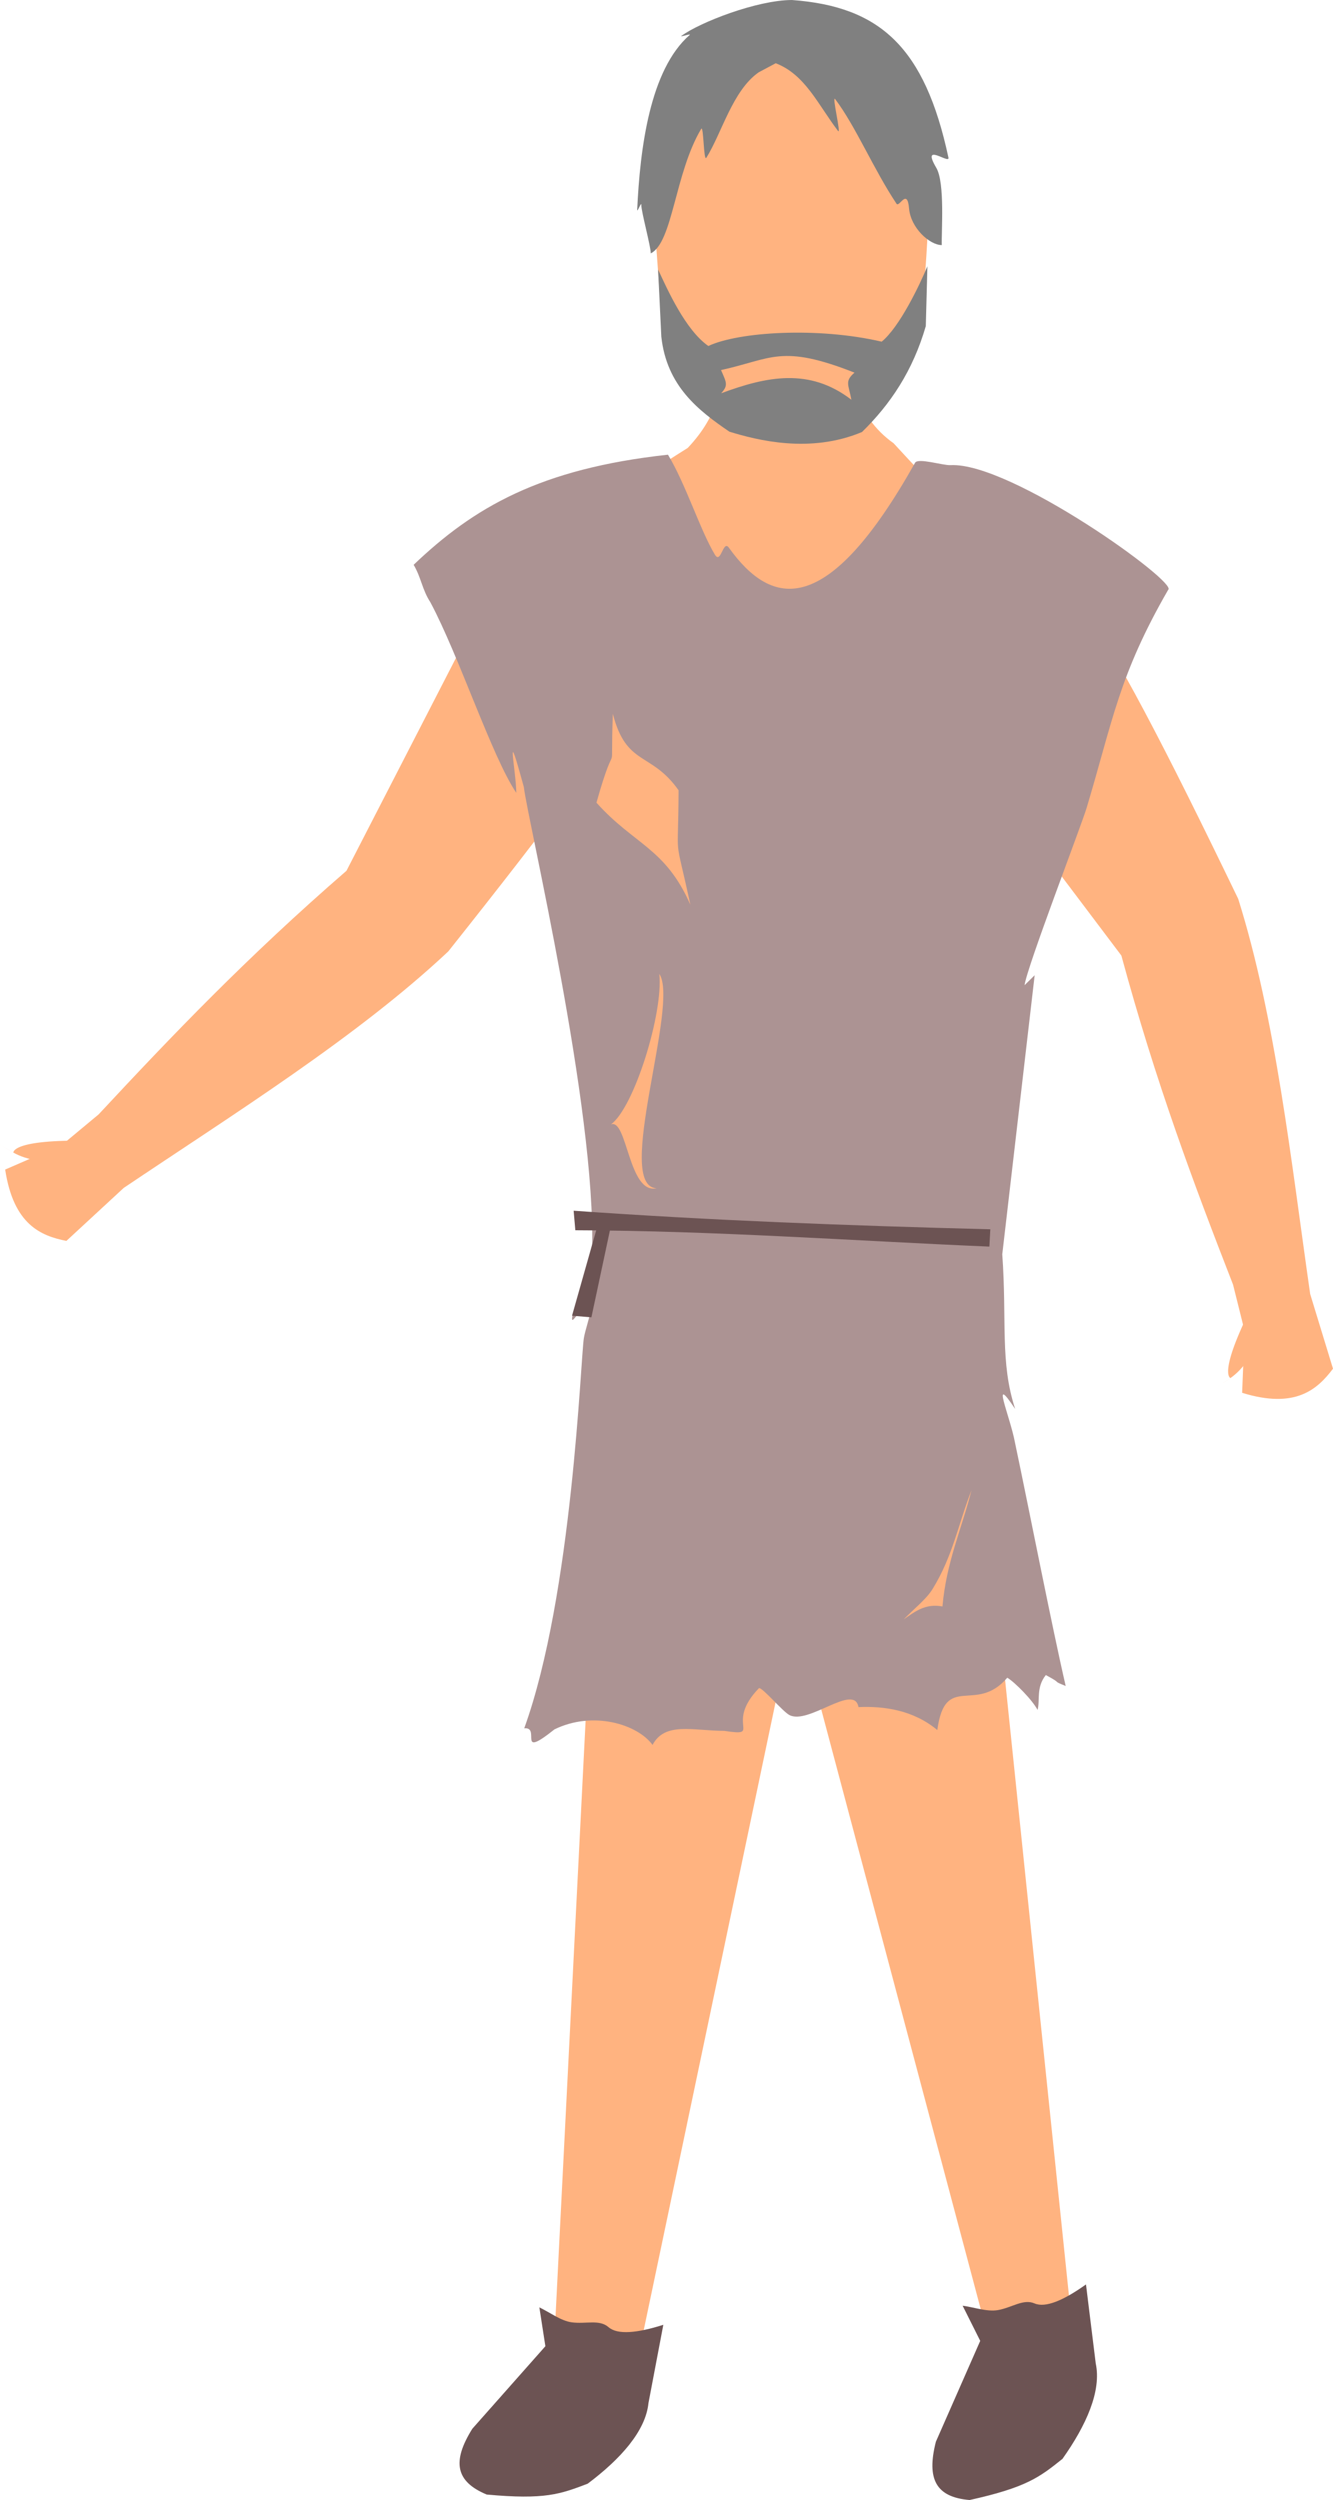<?xml version="1.0" encoding="UTF-8" standalone="no"?>
<svg
   xmlns:dc="http://purl.org/dc/elements/1.1/"
   xmlns:cc="http://creativecommons.org/ns#"
   xmlns:rdf="http://www.w3.org/1999/02/22-rdf-syntax-ns#"
   xmlns:svg="http://www.w3.org/2000/svg"
   xmlns="http://www.w3.org/2000/svg"
   xmlns:sodipodi="http://sodipodi.sourceforge.net/DTD/sodipodi-0.dtd"
   xmlns:inkscape="http://www.inkscape.org/namespaces/inkscape"
   sodipodi:docname="prisoner2.svg"
   inkscape:version="1.0 (4035a4fb49, 2020-05-01)"
   id="svg8"
   version="1.1"
   viewBox="0 0 155.627 291.834"
   height="291.834mm"
   width="155.627mm"
   inkscape:export-filename="C:\Users\260862\Desktop\bartender.png"
   inkscape:export-xdpi="241.905"
   inkscape:export-ydpi="241.905">
  <defs
     id="defs2">
    <clipPath
       id="clipPath4045"
       clipPathUnits="userSpaceOnUse">
      <path
         sodipodi:nodetypes="cccccc"
         id="path4047"
         d="M 87.197,57.598 C 88.696,71.31 86.336,84.021 68.798,92.797 L 14.4,175.728 -18.399,142.395 27.466,50.665 Z"
         style="fill:none;stroke:#000000;stroke-width:0.265px;stroke-linecap:butt;stroke-linejoin:miter;stroke-opacity:1" />
    </clipPath>
  </defs>
  <sodipodi:namedview
     inkscape:window-maximized="1"
     inkscape:window-y="-8"
     inkscape:window-x="1352"
     inkscape:window-height="1017"
     inkscape:window-width="1920"
     inkscape:snap-global="false"
     inkscape:object-nodes="true"
     inkscape:snap-others="true"
     showgrid="false"
     inkscape:document-rotation="0"
     inkscape:current-layer="layer11"
     inkscape:document-units="mm"
     inkscape:cy="503.38203"
     inkscape:cx="180.48482"
     inkscape:zoom="0.49611004"
     inkscape:pageshadow="2"
     inkscape:pageopacity="0.0"
     borderopacity="1.0"
     bordercolor="#666666"
     pagecolor="#ffffff"
     id="base"
     showguides="true"
     inkscape:guide-bbox="true" />
  <g
     transform="translate(-17.501,-5.743)"
     inkscape:label="right_leg"
     id="layer10"
     inkscape:groupmode="layer"
     style="display:inline">
    <g
       style="display:inline"
       transform="rotate(-20.584,131.464,54.006)"
       inkscape:transform-center-y="68.796401"
       inkscape:transform-center-x="-10.491523"
       id="g3238-3">
      <g
         transform="translate(-9.628,-2.391)"
         id="g1926-0">
        <path
           inkscape:transform-center-y="55.295672"
           inkscape:transform-center-x="4.9162982"
           id="path3150-2"
           d="m 63.557,266.111 10.067,1.185 30.536,-116.721 c 2.175,-10.62 -26.994,-15.916 -28.613,-4.781 z"
           style="fill:#ffb380;stroke:none;stroke-width:0.265px;stroke-linecap:butt;stroke-linejoin:miter;stroke-opacity:1"
           sodipodi:nodetypes="ccccc" />
        <path
           sodipodi:nodetypes="ccccccccsscc"
           id="path855-3-3"
           d="m 61.955,262.629 0.481,4.565 -5.717,5.854 -3.272,3.35 c -2.576,3.705 -2.262,6.062 1.298,7.753 6.765,0.959 8.586,0.373 11.841,-0.689 3.971,-2.686 7.06,-5.805 7.55,-9.065 l 2.176,-9.03 c -3.094,0.826 -5.408,0.923 -6.4,-0.034 -1.034,-0.997 -2.633,-0.464 -4.291,-0.779 -1.237,-0.235 -2.488,-1.292 -3.666,-1.925 z"
           style="fill:#6c5353;stroke:none;stroke-width:0.265px;stroke-linecap:butt;stroke-linejoin:miter;stroke-opacity:1" />
      </g>
    </g>
    <g
       id="g3238-3-6"
       inkscape:transform-center-x="24.683707"
       inkscape:transform-center-y="63.430107"
       transform="rotate(11.829,-293.383,193.636)"
       style="display:inline" />
  </g>
  <g
     transform="translate(-17.501,-5.743)"
     style="display:inline"
     inkscape:label="left_leg"
     id="layer9"
     inkscape:groupmode="layer">
    <g
       id="g3238-3-2"
       inkscape:transform-center-x="6.9251087"
       inkscape:transform-center-y="68.646736"
       transform="rotate(-2.8,370.22,-308.118)"
       style="display:inline">
      <g
         id="g1926-0-9"
         transform="translate(-9.628,-2.391)">
        <path
           sodipodi:nodetypes="ccccc"
           style="fill:#ffb380;stroke:none;stroke-width:0.265px;stroke-linecap:butt;stroke-linejoin:miter;stroke-opacity:1"
           d="m 63.557,266.111 10.067,1.185 30.536,-116.721 c 2.175,-10.62 -26.994,-15.916 -28.613,-4.781 z"
           id="path3150-2-3"
           inkscape:transform-center-x="4.9162982"
           inkscape:transform-center-y="55.295672" />
        <path
           style="fill:#6c5353;stroke:none;stroke-width:0.265px;stroke-linecap:butt;stroke-linejoin:miter;stroke-opacity:1"
           d="m 61.955,262.629 0.481,4.565 -5.717,5.854 -3.272,3.35 c -2.576,3.705 -2.262,6.062 1.298,7.753 6.765,0.959 8.586,0.373 11.841,-0.689 3.971,-2.686 7.06,-5.805 7.55,-9.065 l 2.176,-9.03 c -3.094,0.826 -5.408,0.923 -6.4,-0.034 -1.034,-0.997 -2.633,-0.464 -4.291,-0.779 -1.237,-0.235 -2.488,-1.292 -3.666,-1.925 z"
           id="path855-3-3-0"
           sodipodi:nodetypes="ccccccccsscc" />
      </g>
    </g>
  </g>
  <g
     transform="translate(-17.501,-5.743)"
     style="display:inline"
     inkscape:label="right_arm"
     id="layer8"
     inkscape:groupmode="layer">
    <g
       inkscape:transform-center-y="46.457826"
       inkscape:transform-center-x="-21.842408"
       transform="rotate(-79.025,83.018,13.369)"
       id="g1873-7"
       style="display:inline">
      <path
         style="fill:#ffb380;stroke:none;stroke-width:0.265px;stroke-linecap:butt;stroke-linejoin:miter;stroke-opacity:1"
         d="m -43.507,120.204 c -8.908,-2.545 -9.037,-0.949 -9.037,-0.949 0,0 -2.826,-2.844 -0.064,-0.069 2.762,2.775 8.488,3.063 8.488,3.063 z"
         id="path1660-9-5-5-3-9" />
      <g
         id="g1862-1"
         transform="translate(-3.733,2.4)">
        <g
           id="g1956-5">
          <path
             sodipodi:nodetypes="cccccccccc"
             id="path895-3-2-1-0-4"
             d="M -2.817,94.96 C -16.67,101.758 -27.513,108.423 -38.049,115.075 l -5.04,2.348 -7.152,1.096 c -0.704,6.484 2.078,8.553 4.784,9.878 l 8.05,-4.275 C -22.784,119.044 -6.536,114.031 6.278,107.091 37.992,83.408 44.21,77.08 47.125,64.839 40.545,58.496 38.599,49.659 17.051,72.898 Z"
             style="fill:#ffb380;stroke:none;stroke-width:0.265px;stroke-linecap:butt;stroke-linejoin:miter;stroke-opacity:1" />
        </g>
      </g>
    </g>
  </g>
  <g
     transform="translate(-17.501,-5.743)"
     style="display:inline"
     inkscape:label="left_arm"
     id="layer7"
     inkscape:groupmode="layer">
    <g
       id="g1873"
       transform="rotate(-14.778,64.382,-146.312)"
       inkscape:transform-center-x="33.2716"
       inkscape:transform-center-y="39.725396">
      <path
         id="path1660-9-5-5-3"
         d="m -43.507,120.204 c -8.908,-2.545 -9.037,-0.949 -9.037,-0.949 0,0 -2.826,-2.844 -0.064,-0.069 2.762,2.775 8.488,3.063 8.488,3.063 z"
         style="fill:#ffb380;stroke:none;stroke-width:0.265px;stroke-linecap:butt;stroke-linejoin:miter;stroke-opacity:1" />
      <g
         transform="translate(-3.733,2.4)"
         id="g1862">
        <g
           id="g1956">
          <path
             style="fill:#ffb380;stroke:none;stroke-width:0.265px;stroke-linecap:butt;stroke-linejoin:miter;stroke-opacity:1"
             d="M -2.817,94.96 C -16.67,101.758 -27.513,108.423 -38.049,115.075 l -5.04,2.348 -7.152,1.096 c -0.704,6.484 2.078,8.553 4.784,9.878 l 8.05,-4.275 C -22.784,119.044 -6.536,114.031 6.278,107.091 37.992,83.408 44.21,77.08 47.125,64.839 40.545,58.496 38.599,49.659 17.051,72.898 Z"
             id="path895-3-2-1-0"
             sodipodi:nodetypes="cccccccccc" />
        </g>
      </g>
    </g>
  </g>
  <g
     transform="translate(-17.501,-5.743)"
     style="display:inline"
     id="layer1"
     inkscape:groupmode="layer"
     inkscape:label="torso">
    <path
       style="fill:#ffb380;stroke:none;stroke-width:0.265px;stroke-linecap:butt;stroke-linejoin:miter;stroke-opacity:1"
       d="m 97.798,58.028 c 3.812,-4.051 3.637,-7.056 5.479,-11.902 l 11.927,-0.211 c 1.698,3.383 1.994,8.287 6.625,11.571 19.443,21.25 19.327,13.033 7.147,94.474 l -38.176,0.378 C 77.593,78.106 69.05,76.074 97.798,58.028 Z"
       id="path895-3"
       sodipodi:nodetypes="ccccccc" />
    <rect
       style="opacity:0.99;fill:#e6e6e6;stroke:none;stroke-width:0.265;stroke-dasharray:0.265, 0.529"
       id="rect1426-4-1-7-1"
       width="18.666"
       height="1.2"
       x="609.907"
       y="-202.424"
       transform="rotate(26.613)" />
    <path
       id="path4569"
       style="display:inline;fill:#ac9393;stroke:none;stroke-width:0.265px;stroke-linecap:butt;stroke-linejoin:miter;stroke-opacity:1"
       d="m 95.486,58.82 c 2.075,3.428 3.775,8.845 5.478,11.669 0.713,1.182 0.938,-1.781 1.633,-0.812 5.059,7.049 11.523,8.266 21.737,-9.914 0.34,-0.605 3.253,0.324 4.139,0.277 7.039,-0.375 26.661,13.759 25.411,14.554 -5.761,9.998 -6.451,15.24 -9.521,25.459 -0.636,2.116 -6.987,18.624 -7.244,20.694 l 1.179,-1.164 -3.782,32.572 c 0.556,7.842 -0.281,12.593 1.506,18.064 -2.929,-4.407 -0.606,0.796 -0.025,3.909 1.584,7.485 4.356,21.677 5.924,28.426 -1.789,-0.725 -0.161,-0.126 -2.321,-1.278 -1.166,1.467 -0.651,2.971 -0.966,4.073 -0.59,-1.147 -2.639,-3.226 -3.533,-3.763 -3.689,4.322 -7.246,-0.693 -8.169,6.111 -2.818,-2.344 -6.222,-2.81 -9.203,-2.678 -0.505,-2.849 -5.848,2.129 -8.082,0.917 -0.798,-0.433 -3.126,-3.219 -3.534,-3.134 -4.1,4.239 0.525,5.682 -4.052,4.991 -3.694,-0.017 -6.931,-1.082 -8.375,1.64 -1.765,-2.421 -6.959,-4.011 -11.45,-1.816 -4.48,3.571 -1.539,-0.323 -3.532,-0.122 5.632,-15.59 6.579,-43.113 6.96,-45.534 0.289,-1.835 2.314,-6.56 -1.054,-2.375 -1.341,1.666 1.874,-5.983 2.013,-7.903 C 87.126,135.253 79.052,101.199 78.659,97.618 76.45,89.553 77.724,95.456 77.781,98.299 74.943,94.102 71.075,82.267 67.744,76.043 66.8,74.606 66.669,73.151 65.794,71.674 72.756,65.027 80.497,60.45 95.486,58.82 Z m -6.436,30.25 c -0.317,8.8 0.562,1.572 -1.913,10.371 4.421,4.931 8.026,5.251 10.966,11.91 -1.954,-8.977 -1.409,-4.378 -1.379,-13.356 -3.194,-4.539 -6.098,-2.769 -7.674,-8.926 z m 5.427,30.366 c 0.479,4.526 -2.926,15.604 -5.66,17.572 1.913,-0.792 2.062,8.183 5.33,7.443 -4.995,-0.245 2.712,-21.506 0.329,-25.016 z m 36.449,60.258 c -1.508,3.834 -2.168,7.668 -4.525,11.502 -0.709,1.194 -2.239,2.388 -3.394,3.582 1.228,-0.839 2.49,-1.902 4.525,-1.508 0.455,-5.202 2.251,-9.062 3.394,-13.576 z"
       sodipodi:nodetypes="csssscscccccccccccscccccsscccccccccccccccccccc" />
    <path
       sodipodi:nodetypes="ccccc"
       id="path4592"
       d="m 84.473,147.073 c 15.958,1.137 31.979,1.741 48.647,2.168 l -0.11,2.022 c -16.089,-0.684 -31.934,-1.855 -48.339,-1.908 z"
       style="fill:#6c5353;stroke:none;stroke-width:0.265px;stroke-linecap:butt;stroke-linejoin:miter;stroke-opacity:1" />
    <path
       id="path4594"
       d="m 87.113,149.336 -2.828,9.993 2.263,0.189 2.451,-11.502 z"
       style="fill:#6c5353;stroke:none;stroke-width:0.265px;stroke-linecap:butt;stroke-linejoin:miter;stroke-opacity:1" />
  </g>
  <g
     transform="translate(-17.501,-5.743)"
     style="display:inline"
     inkscape:label="head"
     id="layer11"
     inkscape:groupmode="layer">
    <path
       style="fill:#ffb380;stroke:none;stroke-width:0.265px;stroke-linecap:butt;stroke-linejoin:miter;stroke-opacity:1"
       d="m 94.616,15.104 c -2.035,9.148 -0.188,19.684 0.154,29.682 1.807,8.472 9.173,9.116 14.673,11.891 8.074,-2.818 13.642,-5.044 15.502,-12.06 0.813,-9.593 1.685,-19.036 0.197,-28.514 C 107.26,5.069 102.52,10.521 94.616,15.104 Z"
       id="path899-9"
       sodipodi:nodetypes="cccccc" />
    <path
       transform="scale(0.265)"
       sodipodi:nodetypes="ccccccccccccccc"
       d="m 474.625,138.967 c -3.428,8.273 -12.236,26.736 -20.151,33.214 -28.03,-6.546 -62.98,-4.382 -76.361,1.903 -10.134,-7.082 -18.04,-24.887 -22.144,-33.692 l 1.426,29.574 c 2.361,21.753 16.283,32.504 29.983,41.859 12.194,3.749 35.582,9.755 58.433,0.148 12.454,-12.18 22.386,-26.878 28.102,-46.638 z m -90.924,45.721 c 22.429,-4.912 26.447,-11.597 58.805,1.131 -4.453,3.831 -2.583,5.28 -1.375,11.941 -18.494,-14.228 -37.337,-10.277 -57.369,-2.85 3.257,-3.547 2.279,-4.81 -0.06,-10.223 z"
       style="fill:#808080;stroke:none;stroke-width:1px;stroke-linecap:butt;stroke-linejoin:miter;stroke-opacity:1"
       id="path4615" />
    <path
       style="display:inline;fill:#808080;stroke:none;stroke-width:0.265px;stroke-linecap:butt;stroke-linejoin:miter;stroke-opacity:1"
       d="m 106.068,14.19 c -3.038,2.129 -4.302,7.093 -6.098,9.965 -0.334,0.534 -0.311,-3.866 -0.609,-3.364 -3.087,5.187 -3.299,13.245 -5.888,14.532 0.035,-0.734 -1.133,-4.943 -1.1,-5.69 0.017,-0.389 -0.499,0.988 -0.481,0.598 0.333,-7.181 1.483,-16.35 6.131,-20.41 0.232,-0.203 -1.225,0.302 -0.972,0.117 2.184,-1.605 8.854,-4.187 12.911,-4.194 10.287,0.756 15.512,5.513 18.269,18.397 0.182,0.849 -3.258,-1.931 -1.415,1.198 1.026,1.742 0.579,7.542 0.637,9.015 -1.426,-0.006 -3.625,-2.005 -3.819,-4.267 -0.211,-2.466 -1.145,-0.082 -1.464,-0.56 -2.648,-3.965 -4.782,-9.07 -7.162,-12.211 -0.429,-0.566 0.75,4.264 0.326,3.705 -2.357,-3.11 -3.829,-6.566 -7.266,-7.897 z"
       id="path3663"
       sodipodi:nodetypes="csscsssscsscsssscc"
       inkscape:transform-center-x="0.27141378"
       inkscape:transform-center-y="-29.415278" />
  </g>
</svg>
